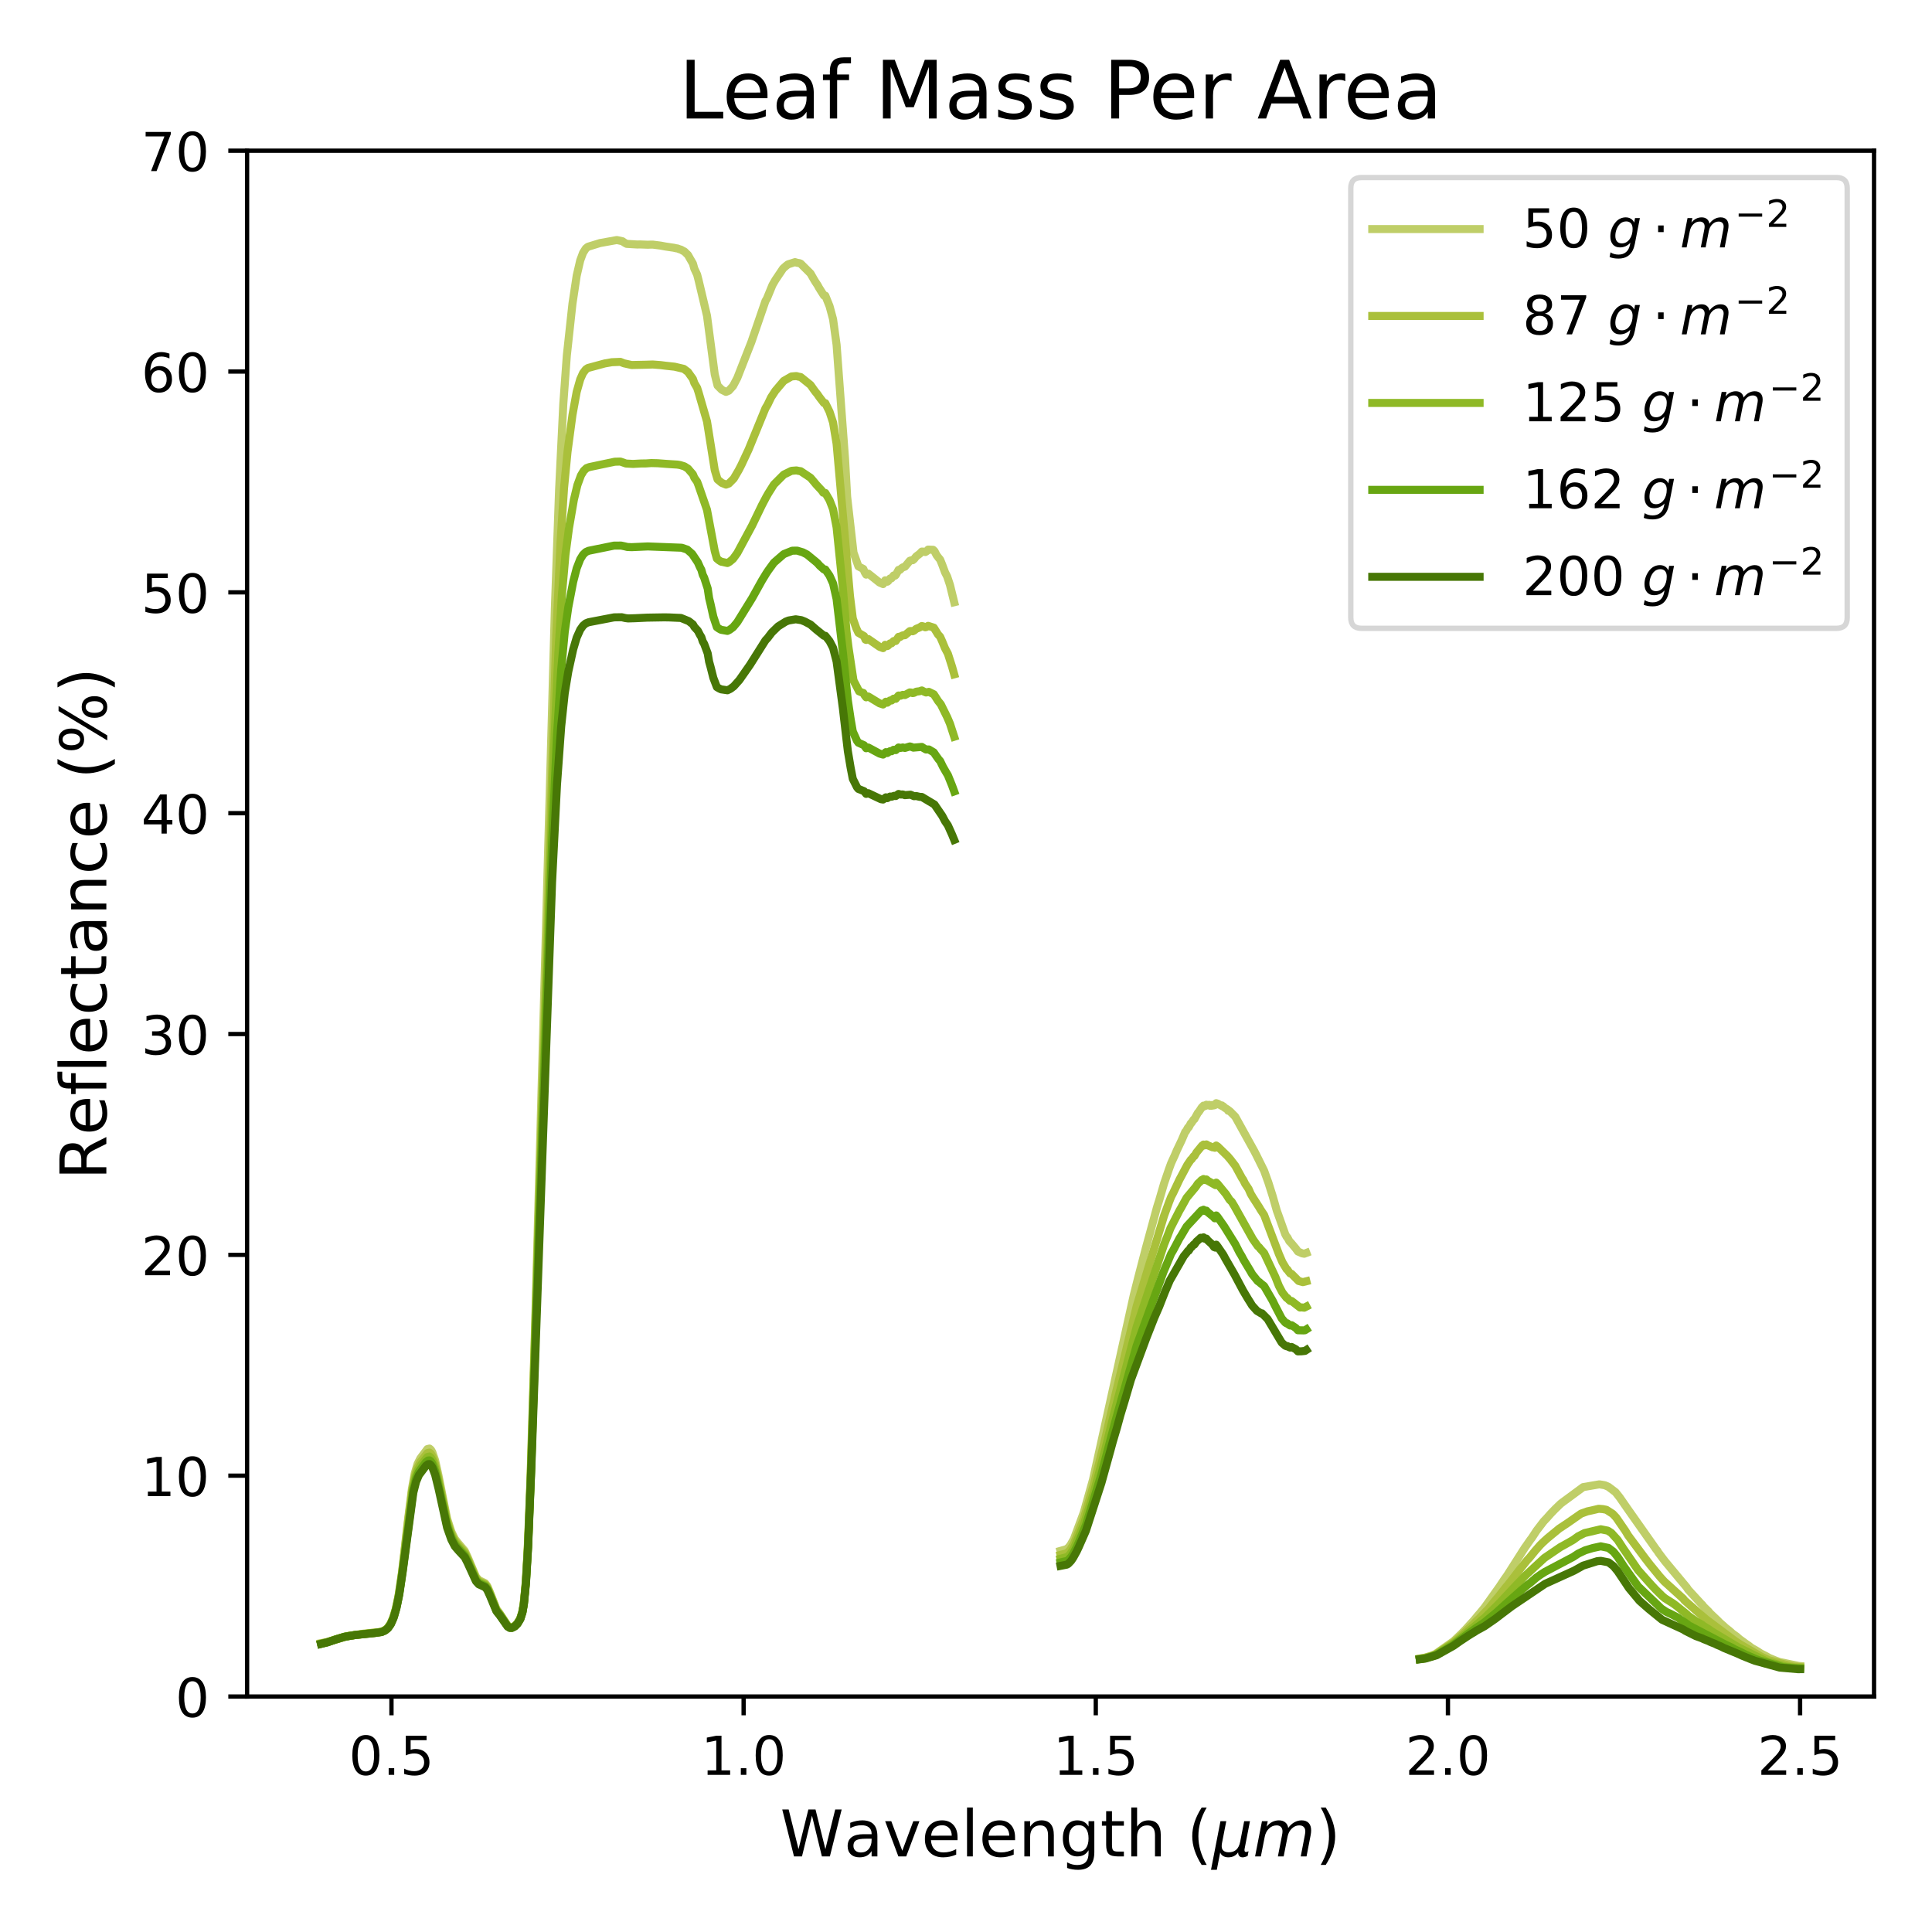 <?xml version="1.0" encoding="utf-8" standalone="no"?>
<!DOCTYPE svg PUBLIC "-//W3C//DTD SVG 1.1//EN"
  "http://www.w3.org/Graphics/SVG/1.1/DTD/svg11.dtd">
<!-- Created with matplotlib (https://matplotlib.org/) -->
<svg height="360pt" version="1.1" viewBox="0 0 360 360" width="360pt" xmlns="http://www.w3.org/2000/svg" xmlns:xlink="http://www.w3.org/1999/xlink">
 <defs>
  <style type="text/css">*{stroke-linecap:butt;stroke-linejoin:round;}</style>
 </defs>
 <g id="figure_1">
  <g id="patch_1">
   <path d="M 0 360 
L 360 360 
L 360 0 
L 0 0 
z
" style="fill:#ffffff;"/>
  </g>
  <g id="axes_1">
   <g id="patch_2">
    <path d="M 46.04 316.12 
L 349.2 316.12 
L 349.2 28.08 
L 46.04 28.08 
z
" style="fill:#ffffff;"/>
   </g>
   <g id="matplotlib.axis_1">
    <g id="xtick_1">
     <g id="line2d_1">
      <defs>
       <path d="M 0 0 
L 0 3.5 
" id="m1657a18641" style="stroke:#000000;stroke-width:0.8;"/>
      </defs>
      <g>
       <use style="stroke:#000000;stroke-width:0.8;" x="72.944" xlink:href="#m1657a18641" y="316.12"/>
      </g>
     </g>
     <g id="text_1">
      <!-- 0.5 -->
      <g transform="translate(64.992 330.718)scale(0.1 -0.1)">
       <defs>
        <path d="M 31.781 66.406 
Q 24.172 66.406 20.328 58.906 
Q 16.5 51.422 16.5 36.375 
Q 16.5 21.391 20.328 13.891 
Q 24.172 6.391 31.781 6.391 
Q 39.453 6.391 43.281 13.891 
Q 47.125 21.391 47.125 36.375 
Q 47.125 51.422 43.281 58.906 
Q 39.453 66.406 31.781 66.406 
z
M 31.781 74.219 
Q 44.047 74.219 50.516 64.516 
Q 56.984 54.828 56.984 36.375 
Q 56.984 17.969 50.516 8.266 
Q 44.047 -1.422 31.781 -1.422 
Q 19.531 -1.422 13.062 8.266 
Q 6.594 17.969 6.594 36.375 
Q 6.594 54.828 13.062 64.516 
Q 19.531 74.219 31.781 74.219 
z
" id="DejaVuSans-48"/>
        <path d="M 10.688 12.406 
L 21 12.406 
L 21 0 
L 10.688 0 
z
" id="DejaVuSans-46"/>
        <path d="M 10.797 72.906 
L 49.516 72.906 
L 49.516 64.594 
L 19.828 64.594 
L 19.828 46.734 
Q 21.969 47.469 24.109 47.828 
Q 26.266 48.188 28.422 48.188 
Q 40.625 48.188 47.75 41.5 
Q 54.891 34.812 54.891 23.391 
Q 54.891 11.625 47.562 5.094 
Q 40.234 -1.422 26.906 -1.422 
Q 22.312 -1.422 17.547 -0.641 
Q 12.797 0.141 7.719 1.703 
L 7.719 11.625 
Q 12.109 9.234 16.797 8.062 
Q 21.484 6.891 26.703 6.891 
Q 35.156 6.891 40.078 11.328 
Q 45.016 15.766 45.016 23.391 
Q 45.016 31 40.078 35.438 
Q 35.156 39.891 26.703 39.891 
Q 22.75 39.891 18.812 39.016 
Q 14.891 38.141 10.797 36.281 
z
" id="DejaVuSans-53"/>
       </defs>
       <use xlink:href="#DejaVuSans-48"/>
       <use x="63.623" xlink:href="#DejaVuSans-46"/>
       <use x="95.41" xlink:href="#DejaVuSans-53"/>
      </g>
     </g>
    </g>
    <g id="xtick_2">
     <g id="line2d_2">
      <g>
       <use style="stroke:#000000;stroke-width:0.8;" x="138.563" xlink:href="#m1657a18641" y="316.12"/>
      </g>
     </g>
     <g id="text_2">
      <!-- 1.0 -->
      <g transform="translate(130.611 330.718)scale(0.1 -0.1)">
       <defs>
        <path d="M 12.406 8.297 
L 28.516 8.297 
L 28.516 63.922 
L 10.984 60.406 
L 10.984 69.391 
L 28.422 72.906 
L 38.281 72.906 
L 38.281 8.297 
L 54.391 8.297 
L 54.391 0 
L 12.406 0 
z
" id="DejaVuSans-49"/>
       </defs>
       <use xlink:href="#DejaVuSans-49"/>
       <use x="63.623" xlink:href="#DejaVuSans-46"/>
       <use x="95.41" xlink:href="#DejaVuSans-48"/>
      </g>
     </g>
    </g>
    <g id="xtick_3">
     <g id="line2d_3">
      <g>
       <use style="stroke:#000000;stroke-width:0.8;" x="204.182" xlink:href="#m1657a18641" y="316.12"/>
      </g>
     </g>
     <g id="text_3">
      <!-- 1.5 -->
      <g transform="translate(196.23 330.718)scale(0.1 -0.1)">
       <use xlink:href="#DejaVuSans-49"/>
       <use x="63.623" xlink:href="#DejaVuSans-46"/>
       <use x="95.41" xlink:href="#DejaVuSans-53"/>
      </g>
     </g>
    </g>
    <g id="xtick_4">
     <g id="line2d_4">
      <g>
       <use style="stroke:#000000;stroke-width:0.8;" x="269.801" xlink:href="#m1657a18641" y="316.12"/>
      </g>
     </g>
     <g id="text_4">
      <!-- 2.0 -->
      <g transform="translate(261.849 330.718)scale(0.1 -0.1)">
       <defs>
        <path d="M 19.188 8.297 
L 53.609 8.297 
L 53.609 0 
L 7.328 0 
L 7.328 8.297 
Q 12.938 14.109 22.625 23.891 
Q 32.328 33.688 34.812 36.531 
Q 39.547 41.844 41.422 45.531 
Q 43.312 49.219 43.312 52.781 
Q 43.312 58.594 39.234 62.25 
Q 35.156 65.922 28.609 65.922 
Q 23.969 65.922 18.812 64.312 
Q 13.672 62.703 7.812 59.422 
L 7.812 69.391 
Q 13.766 71.781 18.938 73 
Q 24.125 74.219 28.422 74.219 
Q 39.75 74.219 46.484 68.547 
Q 53.219 62.891 53.219 53.422 
Q 53.219 48.922 51.531 44.891 
Q 49.859 40.875 45.406 35.406 
Q 44.188 33.984 37.641 27.219 
Q 31.109 20.453 19.188 8.297 
z
" id="DejaVuSans-50"/>
       </defs>
       <use xlink:href="#DejaVuSans-50"/>
       <use x="63.623" xlink:href="#DejaVuSans-46"/>
       <use x="95.41" xlink:href="#DejaVuSans-48"/>
      </g>
     </g>
    </g>
    <g id="xtick_5">
     <g id="line2d_5">
      <g>
       <use style="stroke:#000000;stroke-width:0.8;" x="335.42" xlink:href="#m1657a18641" y="316.12"/>
      </g>
     </g>
     <g id="text_5">
      <!-- 2.5 -->
      <g transform="translate(327.468 330.718)scale(0.1 -0.1)">
       <use xlink:href="#DejaVuSans-50"/>
       <use x="63.623" xlink:href="#DejaVuSans-46"/>
       <use x="95.41" xlink:href="#DejaVuSans-53"/>
      </g>
     </g>
    </g>
    <g id="text_6">
     <!-- Wavelength ($\mu m$) -->
     <g transform="translate(145.36 345.918)scale(0.12 -0.12)">
      <defs>
       <path d="M 3.328 72.906 
L 13.281 72.906 
L 28.609 11.281 
L 43.891 72.906 
L 54.984 72.906 
L 70.312 11.281 
L 85.594 72.906 
L 95.609 72.906 
L 77.297 0 
L 64.891 0 
L 49.516 63.281 
L 33.984 0 
L 21.578 0 
z
" id="DejaVuSans-87"/>
       <path d="M 34.281 27.484 
Q 23.391 27.484 19.188 25 
Q 14.984 22.516 14.984 16.5 
Q 14.984 11.719 18.141 8.906 
Q 21.297 6.109 26.703 6.109 
Q 34.188 6.109 38.703 11.406 
Q 43.219 16.703 43.219 25.484 
L 43.219 27.484 
z
M 52.203 31.203 
L 52.203 0 
L 43.219 0 
L 43.219 8.297 
Q 40.141 3.328 35.547 0.953 
Q 30.953 -1.422 24.312 -1.422 
Q 15.922 -1.422 10.953 3.297 
Q 6 8.016 6 15.922 
Q 6 25.141 12.172 29.828 
Q 18.359 34.516 30.609 34.516 
L 43.219 34.516 
L 43.219 35.406 
Q 43.219 41.609 39.141 45 
Q 35.062 48.391 27.688 48.391 
Q 23 48.391 18.547 47.266 
Q 14.109 46.141 10.016 43.891 
L 10.016 52.203 
Q 14.938 54.109 19.578 55.047 
Q 24.219 56 28.609 56 
Q 40.484 56 46.344 49.844 
Q 52.203 43.703 52.203 31.203 
z
" id="DejaVuSans-97"/>
       <path d="M 2.984 54.688 
L 12.5 54.688 
L 29.594 8.797 
L 46.688 54.688 
L 56.203 54.688 
L 35.688 0 
L 23.484 0 
z
" id="DejaVuSans-118"/>
       <path d="M 56.203 29.594 
L 56.203 25.203 
L 14.891 25.203 
Q 15.484 15.922 20.484 11.062 
Q 25.484 6.203 34.422 6.203 
Q 39.594 6.203 44.453 7.469 
Q 49.312 8.734 54.109 11.281 
L 54.109 2.781 
Q 49.266 0.734 44.188 -0.344 
Q 39.109 -1.422 33.891 -1.422 
Q 20.797 -1.422 13.156 6.188 
Q 5.516 13.812 5.516 26.812 
Q 5.516 40.234 12.766 48.109 
Q 20.016 56 32.328 56 
Q 43.359 56 49.781 48.891 
Q 56.203 41.797 56.203 29.594 
z
M 47.219 32.234 
Q 47.125 39.594 43.094 43.984 
Q 39.062 48.391 32.422 48.391 
Q 24.906 48.391 20.391 44.141 
Q 15.875 39.891 15.188 32.172 
z
" id="DejaVuSans-101"/>
       <path d="M 9.422 75.984 
L 18.406 75.984 
L 18.406 0 
L 9.422 0 
z
" id="DejaVuSans-108"/>
       <path d="M 54.891 33.016 
L 54.891 0 
L 45.906 0 
L 45.906 32.719 
Q 45.906 40.484 42.875 44.328 
Q 39.844 48.188 33.797 48.188 
Q 26.516 48.188 22.312 43.547 
Q 18.109 38.922 18.109 30.906 
L 18.109 0 
L 9.078 0 
L 9.078 54.688 
L 18.109 54.688 
L 18.109 46.188 
Q 21.344 51.125 25.703 53.562 
Q 30.078 56 35.797 56 
Q 45.219 56 50.047 50.172 
Q 54.891 44.344 54.891 33.016 
z
" id="DejaVuSans-110"/>
       <path d="M 45.406 27.984 
Q 45.406 37.75 41.375 43.109 
Q 37.359 48.484 30.078 48.484 
Q 22.859 48.484 18.828 43.109 
Q 14.797 37.75 14.797 27.984 
Q 14.797 18.266 18.828 12.891 
Q 22.859 7.516 30.078 7.516 
Q 37.359 7.516 41.375 12.891 
Q 45.406 18.266 45.406 27.984 
z
M 54.391 6.781 
Q 54.391 -7.172 48.188 -13.984 
Q 42 -20.797 29.203 -20.797 
Q 24.469 -20.797 20.266 -20.094 
Q 16.062 -19.391 12.109 -17.922 
L 12.109 -9.188 
Q 16.062 -11.328 19.922 -12.344 
Q 23.781 -13.375 27.781 -13.375 
Q 36.625 -13.375 41.016 -8.766 
Q 45.406 -4.156 45.406 5.172 
L 45.406 9.625 
Q 42.625 4.781 38.281 2.391 
Q 33.938 0 27.875 0 
Q 17.828 0 11.672 7.656 
Q 5.516 15.328 5.516 27.984 
Q 5.516 40.672 11.672 48.328 
Q 17.828 56 27.875 56 
Q 33.938 56 38.281 53.609 
Q 42.625 51.219 45.406 46.391 
L 45.406 54.688 
L 54.391 54.688 
z
" id="DejaVuSans-103"/>
       <path d="M 18.312 70.219 
L 18.312 54.688 
L 36.812 54.688 
L 36.812 47.703 
L 18.312 47.703 
L 18.312 18.016 
Q 18.312 11.328 20.141 9.422 
Q 21.969 7.516 27.594 7.516 
L 36.812 7.516 
L 36.812 0 
L 27.594 0 
Q 17.188 0 13.234 3.875 
Q 9.281 7.766 9.281 18.016 
L 9.281 47.703 
L 2.688 47.703 
L 2.688 54.688 
L 9.281 54.688 
L 9.281 70.219 
z
" id="DejaVuSans-116"/>
       <path d="M 54.891 33.016 
L 54.891 0 
L 45.906 0 
L 45.906 32.719 
Q 45.906 40.484 42.875 44.328 
Q 39.844 48.188 33.797 48.188 
Q 26.516 48.188 22.312 43.547 
Q 18.109 38.922 18.109 30.906 
L 18.109 0 
L 9.078 0 
L 9.078 75.984 
L 18.109 75.984 
L 18.109 46.188 
Q 21.344 51.125 25.703 53.562 
Q 30.078 56 35.797 56 
Q 45.219 56 50.047 50.172 
Q 54.891 44.344 54.891 33.016 
z
" id="DejaVuSans-104"/>
       <path id="DejaVuSans-32"/>
       <path d="M 31 75.875 
Q 24.469 64.656 21.281 53.656 
Q 18.109 42.672 18.109 31.391 
Q 18.109 20.125 21.312 9.062 
Q 24.516 -2 31 -13.188 
L 23.188 -13.188 
Q 15.875 -1.703 12.234 9.375 
Q 8.594 20.453 8.594 31.391 
Q 8.594 42.281 12.203 53.312 
Q 15.828 64.359 23.188 75.875 
z
" id="DejaVuSans-40"/>
       <path d="M -1.312 -20.797 
L 13.375 54.688 
L 22.406 54.688 
L 15.766 20.656 
Q 15.578 19.625 15.422 18.359 
Q 15.281 17.094 15.281 15.828 
Q 15.281 11.281 18.141 8.828 
Q 21 6.391 26.312 6.391 
Q 33.547 6.391 37.984 10.484 
Q 42.438 14.594 44 22.797 
L 50.203 54.688 
L 59.188 54.688 
L 51.031 12.641 
Q 50.828 11.719 50.75 11.031 
Q 50.688 10.359 50.688 9.812 
Q 50.688 8.297 51.297 7.594 
Q 51.906 6.891 53.219 6.891 
Q 53.719 6.891 54.562 7.125 
Q 55.422 7.375 56.984 8.016 
L 55.609 0.781 
Q 53.469 -0.297 51.516 -0.859 
Q 49.562 -1.422 47.703 -1.422 
Q 44.484 -1.422 42.656 0.625 
Q 40.828 2.688 40.828 6.297 
Q 38.094 2.391 34.297 0.484 
Q 30.516 -1.422 25.391 -1.422 
Q 20.844 -1.422 17.453 0.672 
Q 14.062 2.781 12.984 6.203 
L 7.719 -20.797 
z
" id="DejaVuSans-Oblique-956"/>
       <path d="M 89.797 33.016 
L 83.406 0 
L 74.422 0 
L 80.719 32.719 
Q 81.109 34.812 81.297 36.328 
Q 81.5 37.844 81.5 38.922 
Q 81.5 43.312 79.047 45.75 
Q 76.609 48.188 72.219 48.188 
Q 65.672 48.188 60.547 43.281 
Q 55.422 38.375 53.906 30.516 
L 47.906 0 
L 38.922 0 
L 45.312 32.719 
Q 45.703 34.516 45.891 36.047 
Q 46.094 37.594 46.094 38.812 
Q 46.094 43.266 43.656 45.719 
Q 41.219 48.188 36.922 48.188 
Q 30.281 48.188 25.141 43.281 
Q 20.016 38.375 18.5 30.516 
L 12.5 0 
L 3.516 0 
L 14.203 54.688 
L 23.188 54.688 
L 21.484 46.188 
Q 25.141 50.984 30.047 53.484 
Q 34.969 56 40.578 56 
Q 46.531 56 50.359 52.875 
Q 54.203 49.75 54.984 44.188 
Q 59.078 49.953 64.469 52.969 
Q 69.875 56 75.875 56 
Q 82.906 56 86.734 51.953 
Q 90.578 47.906 90.578 40.484 
Q 90.578 38.875 90.375 36.938 
Q 90.188 35.016 89.797 33.016 
z
" id="DejaVuSans-Oblique-109"/>
       <path d="M 8.016 75.875 
L 15.828 75.875 
Q 23.141 64.359 26.781 53.312 
Q 30.422 42.281 30.422 31.391 
Q 30.422 20.453 26.781 9.375 
Q 23.141 -1.703 15.828 -13.188 
L 8.016 -13.188 
Q 14.5 -2 17.703 9.062 
Q 20.906 20.125 20.906 31.391 
Q 20.906 42.672 17.703 53.656 
Q 14.5 64.656 8.016 75.875 
z
" id="DejaVuSans-41"/>
      </defs>
      <use transform="translate(0 0.016)" xlink:href="#DejaVuSans-87"/>
      <use transform="translate(98.877 0.016)" xlink:href="#DejaVuSans-97"/>
      <use transform="translate(160.156 0.016)" xlink:href="#DejaVuSans-118"/>
      <use transform="translate(219.336 0.016)" xlink:href="#DejaVuSans-101"/>
      <use transform="translate(280.859 0.016)" xlink:href="#DejaVuSans-108"/>
      <use transform="translate(308.643 0.016)" xlink:href="#DejaVuSans-101"/>
      <use transform="translate(370.166 0.016)" xlink:href="#DejaVuSans-110"/>
      <use transform="translate(433.545 0.016)" xlink:href="#DejaVuSans-103"/>
      <use transform="translate(497.021 0.016)" xlink:href="#DejaVuSans-116"/>
      <use transform="translate(536.23 0.016)" xlink:href="#DejaVuSans-104"/>
      <use transform="translate(599.609 0.016)" xlink:href="#DejaVuSans-32"/>
      <use transform="translate(631.396 0.016)" xlink:href="#DejaVuSans-40"/>
      <use transform="translate(670.41 0.016)" xlink:href="#DejaVuSans-Oblique-956"/>
      <use transform="translate(734.033 0.016)" xlink:href="#DejaVuSans-Oblique-109"/>
      <use transform="translate(831.445 0.016)" xlink:href="#DejaVuSans-41"/>
     </g>
    </g>
   </g>
   <g id="matplotlib.axis_2">
    <g id="ytick_1">
     <g id="line2d_6">
      <defs>
       <path d="M 0 0 
L -3.5 0 
" id="m6d7c902971" style="stroke:#000000;stroke-width:0.8;"/>
      </defs>
      <g>
       <use style="stroke:#000000;stroke-width:0.8;" x="46.04" xlink:href="#m6d7c902971" y="316.12"/>
      </g>
     </g>
     <g id="text_7">
      <!-- 0 -->
      <g transform="translate(32.678 319.919)scale(0.1 -0.1)">
       <use xlink:href="#DejaVuSans-48"/>
      </g>
     </g>
    </g>
    <g id="ytick_2">
     <g id="line2d_7">
      <g>
       <use style="stroke:#000000;stroke-width:0.8;" x="46.04" xlink:href="#m6d7c902971" y="274.971"/>
      </g>
     </g>
     <g id="text_8">
      <!-- 10 -->
      <g transform="translate(26.315 278.771)scale(0.1 -0.1)">
       <use xlink:href="#DejaVuSans-49"/>
       <use x="63.623" xlink:href="#DejaVuSans-48"/>
      </g>
     </g>
    </g>
    <g id="ytick_3">
     <g id="line2d_8">
      <g>
       <use style="stroke:#000000;stroke-width:0.8;" x="46.04" xlink:href="#m6d7c902971" y="233.823"/>
      </g>
     </g>
     <g id="text_9">
      <!-- 20 -->
      <g transform="translate(26.315 237.622)scale(0.1 -0.1)">
       <use xlink:href="#DejaVuSans-50"/>
       <use x="63.623" xlink:href="#DejaVuSans-48"/>
      </g>
     </g>
    </g>
    <g id="ytick_4">
     <g id="line2d_9">
      <g>
       <use style="stroke:#000000;stroke-width:0.8;" x="46.04" xlink:href="#m6d7c902971" y="192.674"/>
      </g>
     </g>
     <g id="text_10">
      <!-- 30 -->
      <g transform="translate(26.315 196.474)scale(0.1 -0.1)">
       <defs>
        <path d="M 40.578 39.312 
Q 47.656 37.797 51.625 33 
Q 55.609 28.219 55.609 21.188 
Q 55.609 10.406 48.188 4.484 
Q 40.766 -1.422 27.094 -1.422 
Q 22.516 -1.422 17.656 -0.516 
Q 12.797 0.391 7.625 2.203 
L 7.625 11.719 
Q 11.719 9.328 16.594 8.109 
Q 21.484 6.891 26.812 6.891 
Q 36.078 6.891 40.938 10.547 
Q 45.797 14.203 45.797 21.188 
Q 45.797 27.641 41.281 31.266 
Q 36.766 34.906 28.719 34.906 
L 20.219 34.906 
L 20.219 43.016 
L 29.109 43.016 
Q 36.375 43.016 40.234 45.922 
Q 44.094 48.828 44.094 54.297 
Q 44.094 59.906 40.109 62.906 
Q 36.141 65.922 28.719 65.922 
Q 24.656 65.922 20.016 65.031 
Q 15.375 64.156 9.812 62.312 
L 9.812 71.094 
Q 15.438 72.656 20.344 73.438 
Q 25.25 74.219 29.594 74.219 
Q 40.828 74.219 47.359 69.109 
Q 53.906 64.016 53.906 55.328 
Q 53.906 49.266 50.438 45.094 
Q 46.969 40.922 40.578 39.312 
z
" id="DejaVuSans-51"/>
       </defs>
       <use xlink:href="#DejaVuSans-51"/>
       <use x="63.623" xlink:href="#DejaVuSans-48"/>
      </g>
     </g>
    </g>
    <g id="ytick_5">
     <g id="line2d_10">
      <g>
       <use style="stroke:#000000;stroke-width:0.8;" x="46.04" xlink:href="#m6d7c902971" y="151.526"/>
      </g>
     </g>
     <g id="text_11">
      <!-- 40 -->
      <g transform="translate(26.315 155.325)scale(0.1 -0.1)">
       <defs>
        <path d="M 37.797 64.312 
L 12.891 25.391 
L 37.797 25.391 
z
M 35.203 72.906 
L 47.609 72.906 
L 47.609 25.391 
L 58.016 25.391 
L 58.016 17.188 
L 47.609 17.188 
L 47.609 0 
L 37.797 0 
L 37.797 17.188 
L 4.891 17.188 
L 4.891 26.703 
z
" id="DejaVuSans-52"/>
       </defs>
       <use xlink:href="#DejaVuSans-52"/>
       <use x="63.623" xlink:href="#DejaVuSans-48"/>
      </g>
     </g>
    </g>
    <g id="ytick_6">
     <g id="line2d_11">
      <g>
       <use style="stroke:#000000;stroke-width:0.8;" x="46.04" xlink:href="#m6d7c902971" y="110.377"/>
      </g>
     </g>
     <g id="text_12">
      <!-- 50 -->
      <g transform="translate(26.315 114.176)scale(0.1 -0.1)">
       <use xlink:href="#DejaVuSans-53"/>
       <use x="63.623" xlink:href="#DejaVuSans-48"/>
      </g>
     </g>
    </g>
    <g id="ytick_7">
     <g id="line2d_12">
      <g>
       <use style="stroke:#000000;stroke-width:0.8;" x="46.04" xlink:href="#m6d7c902971" y="69.229"/>
      </g>
     </g>
     <g id="text_13">
      <!-- 60 -->
      <g transform="translate(26.315 73.028)scale(0.1 -0.1)">
       <defs>
        <path d="M 33.016 40.375 
Q 26.375 40.375 22.484 35.828 
Q 18.609 31.297 18.609 23.391 
Q 18.609 15.531 22.484 10.953 
Q 26.375 6.391 33.016 6.391 
Q 39.656 6.391 43.531 10.953 
Q 47.406 15.531 47.406 23.391 
Q 47.406 31.297 43.531 35.828 
Q 39.656 40.375 33.016 40.375 
z
M 52.594 71.297 
L 52.594 62.312 
Q 48.875 64.062 45.094 64.984 
Q 41.312 65.922 37.594 65.922 
Q 27.828 65.922 22.672 59.328 
Q 17.531 52.734 16.797 39.406 
Q 19.672 43.656 24.016 45.922 
Q 28.375 48.188 33.594 48.188 
Q 44.578 48.188 50.953 41.516 
Q 57.328 34.859 57.328 23.391 
Q 57.328 12.156 50.688 5.359 
Q 44.047 -1.422 33.016 -1.422 
Q 20.359 -1.422 13.672 8.266 
Q 6.984 17.969 6.984 36.375 
Q 6.984 53.656 15.188 63.938 
Q 23.391 74.219 37.203 74.219 
Q 40.922 74.219 44.703 73.484 
Q 48.484 72.75 52.594 71.297 
z
" id="DejaVuSans-54"/>
       </defs>
       <use xlink:href="#DejaVuSans-54"/>
       <use x="63.623" xlink:href="#DejaVuSans-48"/>
      </g>
     </g>
    </g>
    <g id="ytick_8">
     <g id="line2d_13">
      <g>
       <use style="stroke:#000000;stroke-width:0.8;" x="46.04" xlink:href="#m6d7c902971" y="28.08"/>
      </g>
     </g>
     <g id="text_14">
      <!-- 70 -->
      <g transform="translate(26.315 31.879)scale(0.1 -0.1)">
       <defs>
        <path d="M 8.203 72.906 
L 55.078 72.906 
L 55.078 68.703 
L 28.609 0 
L 18.312 0 
L 43.219 64.594 
L 8.203 64.594 
z
" id="DejaVuSans-55"/>
       </defs>
       <use xlink:href="#DejaVuSans-55"/>
       <use x="63.623" xlink:href="#DejaVuSans-48"/>
      </g>
     </g>
    </g>
    <g id="text_15">
     <!-- Reflectance ($\%$) -->
     <g transform="translate(19.819 219.86)rotate(-90)scale(0.12 -0.12)">
      <defs>
       <path d="M 44.391 34.188 
Q 47.562 33.109 50.562 29.594 
Q 53.562 26.078 56.594 19.922 
L 66.609 0 
L 56 0 
L 46.688 18.703 
Q 43.062 26.031 39.672 28.422 
Q 36.281 30.812 30.422 30.812 
L 19.672 30.812 
L 19.672 0 
L 9.812 0 
L 9.812 72.906 
L 32.078 72.906 
Q 44.578 72.906 50.734 67.672 
Q 56.891 62.453 56.891 51.906 
Q 56.891 45.016 53.688 40.469 
Q 50.484 35.938 44.391 34.188 
z
M 19.672 64.797 
L 19.672 38.922 
L 32.078 38.922 
Q 39.203 38.922 42.844 42.219 
Q 46.484 45.516 46.484 51.906 
Q 46.484 58.297 42.844 61.547 
Q 39.203 64.797 32.078 64.797 
z
" id="DejaVuSans-82"/>
       <path d="M 37.109 75.984 
L 37.109 68.5 
L 28.516 68.5 
Q 23.688 68.5 21.797 66.547 
Q 19.922 64.594 19.922 59.516 
L 19.922 54.688 
L 34.719 54.688 
L 34.719 47.703 
L 19.922 47.703 
L 19.922 0 
L 10.891 0 
L 10.891 47.703 
L 2.297 47.703 
L 2.297 54.688 
L 10.891 54.688 
L 10.891 58.5 
Q 10.891 67.625 15.141 71.797 
Q 19.391 75.984 28.609 75.984 
z
" id="DejaVuSans-102"/>
       <path d="M 48.781 52.594 
L 48.781 44.188 
Q 44.969 46.297 41.141 47.344 
Q 37.312 48.391 33.406 48.391 
Q 24.656 48.391 19.812 42.844 
Q 14.984 37.312 14.984 27.297 
Q 14.984 17.281 19.812 11.734 
Q 24.656 6.203 33.406 6.203 
Q 37.312 6.203 41.141 7.25 
Q 44.969 8.297 48.781 10.406 
L 48.781 2.094 
Q 45.016 0.344 40.984 -0.531 
Q 36.969 -1.422 32.422 -1.422 
Q 20.062 -1.422 12.781 6.344 
Q 5.516 14.109 5.516 27.297 
Q 5.516 40.672 12.859 48.328 
Q 20.219 56 33.016 56 
Q 37.156 56 41.109 55.141 
Q 45.062 54.297 48.781 52.594 
z
" id="DejaVuSans-99"/>
       <path d="M 72.703 32.078 
Q 68.453 32.078 66.031 28.469 
Q 63.625 24.859 63.625 18.406 
Q 63.625 12.062 66.031 8.422 
Q 68.453 4.781 72.703 4.781 
Q 76.859 4.781 79.266 8.422 
Q 81.688 12.062 81.688 18.406 
Q 81.688 24.812 79.266 28.438 
Q 76.859 32.078 72.703 32.078 
z
M 72.703 38.281 
Q 80.422 38.281 84.953 32.906 
Q 89.5 27.547 89.5 18.406 
Q 89.5 9.281 84.938 3.922 
Q 80.375 -1.422 72.703 -1.422 
Q 64.891 -1.422 60.344 3.922 
Q 55.812 9.281 55.812 18.406 
Q 55.812 27.594 60.375 32.938 
Q 64.938 38.281 72.703 38.281 
z
M 22.312 68.016 
Q 18.109 68.016 15.688 64.375 
Q 13.281 60.75 13.281 54.391 
Q 13.281 47.953 15.672 44.328 
Q 18.062 40.719 22.312 40.719 
Q 26.562 40.719 28.969 44.328 
Q 31.391 47.953 31.391 54.391 
Q 31.391 60.688 28.953 64.344 
Q 26.516 68.016 22.312 68.016 
z
M 66.406 74.219 
L 74.219 74.219 
L 28.609 -1.422 
L 20.797 -1.422 
z
M 22.312 74.219 
Q 30.031 74.219 34.609 68.875 
Q 39.203 63.531 39.203 54.391 
Q 39.203 45.172 34.641 39.844 
Q 30.078 34.516 22.312 34.516 
Q 14.547 34.516 10.031 39.859 
Q 5.516 45.219 5.516 54.391 
Q 5.516 63.484 10.047 68.844 
Q 14.594 74.219 22.312 74.219 
z
" id="DejaVuSans-37"/>
      </defs>
      <use transform="translate(0 0.016)" xlink:href="#DejaVuSans-82"/>
      <use transform="translate(69.482 0.016)" xlink:href="#DejaVuSans-101"/>
      <use transform="translate(131.006 0.016)" xlink:href="#DejaVuSans-102"/>
      <use transform="translate(166.211 0.016)" xlink:href="#DejaVuSans-108"/>
      <use transform="translate(193.994 0.016)" xlink:href="#DejaVuSans-101"/>
      <use transform="translate(255.518 0.016)" xlink:href="#DejaVuSans-99"/>
      <use transform="translate(310.498 0.016)" xlink:href="#DejaVuSans-116"/>
      <use transform="translate(349.707 0.016)" xlink:href="#DejaVuSans-97"/>
      <use transform="translate(410.986 0.016)" xlink:href="#DejaVuSans-110"/>
      <use transform="translate(474.365 0.016)" xlink:href="#DejaVuSans-99"/>
      <use transform="translate(529.346 0.016)" xlink:href="#DejaVuSans-101"/>
      <use transform="translate(590.869 0.016)" xlink:href="#DejaVuSans-32"/>
      <use transform="translate(622.656 0.016)" xlink:href="#DejaVuSans-40"/>
      <use transform="translate(661.67 0.016)" xlink:href="#DejaVuSans-37"/>
      <use transform="translate(756.689 0.016)" xlink:href="#DejaVuSans-41"/>
     </g>
    </g>
   </g>
   <g id="line2d_14">
    <path clip-path="url(#p88fc984bb1)" d="M 59.82 306.174 
L 60.87 305.975 
L 64.938 304.825 
L 67.826 304.392 
L 70.975 304.075 
L 71.631 303.808 
L 72.156 303.405 
L 72.681 302.703 
L 73.206 301.566 
L 73.731 299.842 
L 74.256 297.348 
L 74.912 292.918 
L 75.962 283.683 
L 76.75 277.43 
L 77.275 274.573 
L 77.8 272.794 
L 78.325 271.756 
L 79.637 270.015 
L 80.031 269.92 
L 80.293 270.143 
L 80.556 270.596 
L 81.081 272.132 
L 81.737 275.08 
L 83.312 282.973 
L 84.099 285.393 
L 84.755 286.763 
L 85.411 287.594 
L 86.593 288.968 
L 87.118 290.086 
L 88.692 293.806 
L 89.217 294.421 
L 89.742 294.687 
L 90.398 295.004 
L 90.792 295.524 
L 91.317 296.758 
L 92.498 299.797 
L 93.154 300.693 
L 93.811 301.696 
L 94.598 302.917 
L 94.992 303.189 
L 95.386 303.214 
L 95.779 303.048 
L 96.304 302.585 
L 96.829 301.795 
L 97.223 300.725 
L 97.485 299.462 
L 97.879 295.975 
L 98.273 289.796 
L 98.798 277.063 
L 99.716 246.835 
L 101.947 165.249 
L 103.391 113.398 
L 104.178 91.295 
L 104.966 75.219 
L 105.622 66.235 
L 106.672 56.57 
L 107.459 51.364 
L 108.116 48.531 
L 108.641 47.111 
L 109.166 46.292 
L 109.559 45.981 
L 111.79 45.293 
L 114.94 44.726 
L 115.99 44.954 
L 116.252 45.145 
L 116.515 45.309 
L 116.777 45.441 
L 118.746 45.56 
L 119.271 45.546 
L 120.714 45.602 
L 121.239 45.58 
L 121.633 45.577 
L 123.077 45.763 
L 123.995 45.934 
L 125.57 46.166 
L 125.964 46.26 
L 126.226 46.293 
L 126.62 46.442 
L 126.883 46.517 
L 127.276 46.74 
L 127.539 46.868 
L 127.933 47.261 
L 128.195 47.51 
L 128.589 48.212 
L 129.114 49.113 
L 129.376 50.057 
L 129.901 51.175 
L 130.164 52.195 
L 131.738 58.828 
L 133.182 69.755 
L 133.707 71.843 
L 134.494 72.631 
L 135.282 73.022 
L 135.807 72.798 
L 136.594 71.931 
L 137.382 70.431 
L 140.006 63.738 
L 142.631 56.092 
L 142.894 55.648 
L 143.944 53.094 
L 144.469 52.186 
L 145.912 50.038 
L 146.437 49.573 
L 146.831 49.264 
L 148.143 48.846 
L 148.537 48.967 
L 148.931 49.027 
L 149.193 49.128 
L 151.03 50.957 
L 151.687 52.107 
L 151.949 52.537 
L 152.343 53.122 
L 152.605 53.608 
L 152.999 54.236 
L 153.524 55.065 
L 153.786 55.092 
L 154.574 57.048 
L 155.23 59.482 
L 155.886 64.245 
L 157.461 85.472 
L 157.855 92.566 
L 159.036 102.957 
L 159.955 105.538 
L 160.873 106.013 
L 161.136 106.646 
L 161.398 107.075 
L 161.792 106.88 
L 163.892 108.549 
L 164.548 108.833 
L 164.81 108.379 
L 164.942 108.129 
L 165.073 108.163 
L 165.335 108.392 
L 165.467 108.312 
L 165.86 107.791 
L 166.123 107.755 
L 166.517 107.23 
L 166.779 107.268 
L 166.91 107.16 
L 167.435 106.187 
L 167.698 106.183 
L 167.96 105.909 
L 168.223 105.717 
L 168.616 105.597 
L 169.535 104.494 
L 169.798 104.398 
L 170.06 104.39 
L 170.322 104.182 
L 170.716 103.683 
L 171.372 103.191 
L 171.766 102.776 
L 172.029 102.784 
L 172.422 102.868 
L 172.685 102.704 
L 172.947 102.408 
L 173.866 102.445 
L 174.128 102.69 
L 174.522 103.453 
L 174.916 103.967 
L 175.178 104.267 
L 175.572 105.239 
L 176.097 106.651 
L 176.491 107.423 
L 177.016 109.009 
L 177.803 112.214 
M 197.62 288.978 
L 198.67 288.68 
L 199.064 288.392 
L 199.457 287.909 
L 200.114 286.753 
L 201.951 281.814 
L 203.657 275.739 
L 209.694 248.402 
L 211.269 241.302 
L 212.056 238.183 
L 213.5 232.615 
L 215.6 224.916 
L 215.993 223.672 
L 216.912 220.511 
L 217.831 217.825 
L 218.224 216.749 
L 218.487 216.168 
L 218.881 215.318 
L 219.274 214.382 
L 220.193 212.451 
L 220.849 210.913 
L 220.98 210.81 
L 221.374 210.097 
L 221.505 210.049 
L 221.899 209.299 
L 222.03 209.213 
L 222.424 208.612 
L 222.555 208.55 
L 223.211 207.354 
L 223.343 207.234 
L 223.605 206.849 
L 223.868 206.439 
L 223.999 206.27 
L 224.13 206.293 
L 224.261 206.015 
L 224.393 206.108 
L 224.524 205.982 
L 224.655 206.054 
L 224.786 205.85 
L 225.049 205.923 
L 225.18 205.957 
L 225.311 205.87 
L 225.442 206.037 
L 225.574 205.926 
L 225.705 206.051 
L 225.836 205.904 
L 225.967 206.009 
L 226.099 205.886 
L 226.23 205.965 
L 226.492 205.859 
L 226.624 205.56 
L 226.755 205.714 
L 226.886 205.637 
L 227.542 206.012 
L 227.674 205.976 
L 227.805 206.159 
L 227.936 206.149 
L 228.198 206.41 
L 228.723 206.722 
L 228.855 206.975 
L 228.986 206.923 
L 229.248 207.143 
L 230.167 208.068 
L 233.71 214.467 
L 234.104 215.229 
L 235.548 218.148 
L 236.335 220.335 
L 237.123 222.812 
L 237.91 225.571 
L 239.485 229.977 
L 239.747 230.458 
L 239.879 230.558 
L 240.272 231.306 
L 240.535 231.553 
L 241.454 232.649 
L 241.847 233.191 
L 242.635 233.542 
L 243.028 233.615 
L 243.422 233.465 
M 264.551 309.04 
L 265.47 308.881 
L 266.651 308.525 
L 267.439 308.211 
L 270.851 305.817 
L 272.294 304.435 
L 273.082 303.633 
L 274.132 302.475 
L 274.657 301.904 
L 275.444 300.947 
L 275.707 300.657 
L 276.625 299.545 
L 279.381 295.683 
L 280.3 294.306 
L 280.825 293.571 
L 284.106 288.425 
L 284.5 287.871 
L 285.156 286.927 
L 285.418 286.591 
L 286.337 285.19 
L 286.731 284.678 
L 287.649 283.477 
L 288.174 282.926 
L 288.962 282.038 
L 289.749 281.22 
L 290.799 280.207 
L 291.193 279.901 
L 292.374 279.035 
L 294.999 277.101 
L 298.017 276.584 
L 298.805 276.711 
L 299.067 276.766 
L 299.723 277.055 
L 301.036 278.05 
L 301.823 279.045 
L 303.267 281.131 
L 306.285 285.411 
L 307.729 287.457 
L 308.647 288.769 
L 308.779 288.899 
L 309.041 289.329 
L 310.222 290.889 
L 314.291 295.779 
L 314.553 296.183 
L 317.047 298.906 
L 317.178 299.007 
L 317.44 299.36 
L 318.359 300.255 
L 318.622 300.578 
L 320.065 301.946 
L 320.459 302.352 
L 321.115 302.921 
L 321.509 303.291 
L 322.165 303.803 
L 322.559 304.147 
L 322.821 304.393 
L 323.609 304.953 
L 324.134 305.423 
L 324.921 305.986 
L 325.315 306.281 
L 325.84 306.634 
L 326.365 307.041 
L 327.546 307.723 
L 328.071 308.076 
L 329.121 308.611 
L 329.646 308.915 
L 330.958 309.457 
L 331.614 309.691 
L 335.158 310.423 
L 335.42 310.443 
L 335.42 310.443 
" style="fill:none;stroke:#bfce68;stroke-linecap:square;stroke-width:1.5;"/>
   </g>
   <g id="line2d_15">
    <path clip-path="url(#p88fc984bb1)" d="M 59.82 306.243 
L 60.87 306.015 
L 64.807 304.855 
L 69.138 304.298 
L 70.975 304.092 
L 71.631 303.831 
L 72.156 303.437 
L 72.681 302.749 
L 73.206 301.633 
L 73.731 299.94 
L 74.256 297.49 
L 74.912 293.142 
L 75.962 284.097 
L 76.75 277.989 
L 77.275 275.203 
L 77.8 273.47 
L 78.325 272.459 
L 79.637 270.764 
L 80.031 270.672 
L 80.293 270.89 
L 80.556 271.33 
L 81.081 272.826 
L 81.737 275.699 
L 83.312 283.406 
L 84.099 285.774 
L 84.755 287.115 
L 85.411 287.929 
L 86.593 289.277 
L 87.118 290.372 
L 88.692 294.021 
L 89.217 294.625 
L 89.742 294.887 
L 90.398 295.198 
L 90.792 295.708 
L 91.317 296.92 
L 92.498 299.905 
L 93.154 300.784 
L 93.811 301.768 
L 94.598 302.963 
L 94.992 303.227 
L 95.386 303.247 
L 95.91 302.991 
L 96.435 302.459 
L 96.96 301.559 
L 97.354 300.247 
L 97.617 298.654 
L 98.01 294.429 
L 98.404 287.412 
L 98.929 273.851 
L 100.11 235.072 
L 103.654 118.345 
L 104.441 101.159 
L 105.097 90.985 
L 105.753 84.161 
L 106.672 77.301 
L 107.459 73.01 
L 108.116 70.681 
L 108.641 69.512 
L 109.166 68.832 
L 109.559 68.569 
L 112.709 67.717 
L 114.021 67.491 
L 115.596 67.43 
L 116.252 67.694 
L 117.696 68.015 
L 120.321 67.961 
L 121.239 67.931 
L 121.633 67.919 
L 123.077 68.029 
L 123.995 68.144 
L 125.702 68.329 
L 127.408 68.729 
L 128.195 69.315 
L 128.589 69.88 
L 129.114 70.606 
L 129.376 71.371 
L 129.901 72.273 
L 130.164 73.103 
L 131.738 78.529 
L 133.182 87.594 
L 133.707 89.332 
L 134.494 89.983 
L 135.282 90.3 
L 135.807 90.103 
L 136.726 89.177 
L 137.644 87.609 
L 138.169 86.59 
L 139.482 83.785 
L 142.631 76.082 
L 143.025 75.419 
L 143.681 74.045 
L 144.469 72.835 
L 146.043 70.976 
L 147.487 70.147 
L 148.406 70.073 
L 148.799 70.184 
L 149.193 70.257 
L 151.03 71.734 
L 151.687 72.667 
L 151.949 73.018 
L 152.343 73.497 
L 152.605 73.893 
L 152.999 74.412 
L 153.524 75.096 
L 153.786 75.117 
L 154.574 76.72 
L 155.23 78.727 
L 155.886 82.686 
L 157.33 98.962 
L 158.38 111.038 
L 158.905 115.23 
L 159.561 117.075 
L 159.955 117.913 
L 161.005 118.526 
L 161.267 119.182 
L 161.398 119.243 
L 161.792 119.072 
L 163.892 120.521 
L 164.548 120.767 
L 164.81 120.368 
L 164.942 120.15 
L 165.204 120.316 
L 165.335 120.386 
L 165.467 120.32 
L 165.86 119.887 
L 166.123 119.874 
L 166.517 119.453 
L 166.91 119.439 
L 167.435 118.666 
L 167.698 118.7 
L 167.96 118.509 
L 168.223 118.39 
L 168.616 118.36 
L 169.535 117.602 
L 169.798 117.575 
L 170.06 117.627 
L 170.322 117.509 
L 170.716 117.173 
L 171.372 116.912 
L 171.766 116.649 
L 172.029 116.72 
L 172.422 116.886 
L 172.685 116.81 
L 172.947 116.616 
L 173.997 116.953 
L 174.391 117.572 
L 174.785 118.222 
L 175.178 118.641 
L 175.572 119.527 
L 176.097 120.798 
L 176.622 121.787 
L 177.409 124.247 
L 177.803 125.651 
M 197.62 289.727 
L 198.67 289.462 
L 199.064 289.194 
L 199.457 288.736 
L 200.114 287.64 
L 201.951 282.99 
L 203.788 276.752 
L 206.019 267.795 
L 206.938 263.758 
L 207.2 262.657 
L 207.857 259.844 
L 211.794 243.421 
L 216.912 226.524 
L 217.831 224.016 
L 218.224 223.014 
L 218.618 222.262 
L 219.799 219.756 
L 220.062 219.276 
L 221.243 217.057 
L 221.899 216.091 
L 222.03 216.02 
L 222.424 215.457 
L 222.555 215.418 
L 222.949 214.745 
L 223.999 213.464 
L 224.13 213.51 
L 224.261 213.272 
L 224.393 213.413 
L 224.524 213.318 
L 224.655 213.403 
L 224.786 213.244 
L 225.049 213.41 
L 225.967 213.797 
L 226.099 213.752 
L 226.361 213.868 
L 226.492 213.846 
L 226.624 213.454 
L 226.755 213.65 
L 226.886 213.626 
L 228.723 215.411 
L 228.986 215.715 
L 229.248 216.02 
L 230.167 217.214 
L 231.479 219.614 
L 231.611 219.756 
L 232.004 220.555 
L 232.661 221.545 
L 233.054 222.446 
L 233.448 223.111 
L 234.629 224.952 
L 234.892 225.403 
L 235.548 226.393 
L 238.304 233.675 
L 238.96 235.195 
L 239.747 236.507 
L 239.879 236.558 
L 240.141 236.96 
L 240.404 237.282 
L 240.666 237.369 
L 241.978 238.69 
L 242.766 238.907 
L 243.422 238.743 
M 264.551 309.079 
L 265.47 308.931 
L 266.651 308.598 
L 267.439 308.301 
L 270.851 306.049 
L 272.032 304.998 
L 272.557 304.529 
L 273.607 303.517 
L 274.394 302.784 
L 275.182 301.977 
L 275.575 301.64 
L 276.888 300.249 
L 277.282 299.876 
L 278.725 298.089 
L 279.25 297.485 
L 280.694 295.64 
L 280.956 295.35 
L 281.744 294.337 
L 283.318 292.285 
L 284.631 290.646 
L 285.025 290.234 
L 286.074 288.945 
L 286.993 287.901 
L 287.518 287.383 
L 288.306 286.665 
L 290.537 284.83 
L 291.98 283.876 
L 293.949 282.505 
L 294.605 282.044 
L 295.786 281.619 
L 296.574 281.451 
L 297.886 281.141 
L 298.673 281.199 
L 299.33 281.329 
L 300.511 282.086 
L 301.167 282.785 
L 302.873 285.267 
L 303.398 286.134 
L 306.548 290.362 
L 307.466 291.553 
L 309.304 293.797 
L 310.091 294.664 
L 313.634 297.878 
L 313.897 298.218 
L 317.572 301.446 
L 317.965 301.78 
L 323.346 305.803 
L 324.265 306.412 
L 328.202 308.702 
L 329.121 309.119 
L 329.646 309.379 
L 334.108 310.54 
L 335.42 310.635 
L 335.42 310.635 
" style="fill:none;stroke:#aac03b;stroke-linecap:square;stroke-width:1.5;"/>
   </g>
   <g id="line2d_16">
    <path clip-path="url(#p88fc984bb1)" d="M 59.82 306.284 
L 61.001 306 
L 62.576 305.458 
L 64.151 304.985 
L 66.251 304.64 
L 70.057 304.247 
L 71.238 304.035 
L 71.894 303.687 
L 72.419 303.179 
L 72.944 302.308 
L 73.469 300.95 
L 73.994 298.935 
L 74.519 296.096 
L 75.175 291.298 
L 76.881 277.749 
L 77.406 275.308 
L 77.931 273.832 
L 78.456 272.96 
L 79.637 271.493 
L 80.031 271.403 
L 80.293 271.615 
L 80.556 272.044 
L 81.081 273.501 
L 81.737 276.301 
L 83.312 283.829 
L 84.099 286.147 
L 84.755 287.46 
L 85.411 288.258 
L 86.593 289.579 
L 87.118 290.653 
L 88.692 294.233 
L 89.217 294.826 
L 89.742 295.083 
L 90.398 295.389 
L 90.792 295.89 
L 91.317 297.079 
L 92.498 300.01 
L 93.154 300.873 
L 93.811 301.839 
L 94.598 303.008 
L 94.992 303.264 
L 95.386 303.28 
L 95.91 303.022 
L 96.435 302.492 
L 96.96 301.605 
L 97.354 300.32 
L 97.617 298.758 
L 98.01 294.615 
L 98.404 287.74 
L 98.929 274.495 
L 100.241 232.795 
L 103.26 139.043 
L 104.047 121.583 
L 104.703 110.894 
L 105.36 103.417 
L 106.016 98.44 
L 106.934 93.119 
L 107.591 90.388 
L 108.247 88.598 
L 108.772 87.724 
L 109.297 87.227 
L 109.822 87.031 
L 114.546 86.035 
L 115.596 86.004 
L 116.646 86.373 
L 117.958 86.444 
L 119.533 86.359 
L 120.321 86.356 
L 121.371 86.285 
L 122.552 86.314 
L 124.127 86.435 
L 124.914 86.489 
L 126.226 86.57 
L 126.751 86.659 
L 127.539 86.904 
L 127.933 87.158 
L 128.195 87.319 
L 128.589 87.785 
L 129.114 88.384 
L 129.376 89.021 
L 129.901 89.767 
L 130.164 90.458 
L 131.738 95 
L 133.182 102.676 
L 133.576 104.077 
L 133.97 104.404 
L 134.363 104.658 
L 135.544 104.909 
L 135.938 104.687 
L 136.594 104.139 
L 137.382 103.054 
L 140.138 97.938 
L 141.975 94.136 
L 142.762 92.639 
L 143.156 91.947 
L 144.206 90.281 
L 146.043 88.439 
L 147.487 87.731 
L 148.406 87.656 
L 148.799 87.743 
L 149.193 87.799 
L 151.03 89.021 
L 151.687 89.796 
L 152.08 90.274 
L 153.13 91.407 
L 153.393 91.805 
L 153.786 91.854 
L 154.574 93.196 
L 155.23 94.888 
L 155.886 98.246 
L 157.067 109.739 
L 157.724 117.559 
L 158.117 120.718 
L 159.036 126.794 
L 160.086 128.823 
L 160.348 128.928 
L 160.742 129.099 
L 160.873 129.123 
L 161.136 129.607 
L 161.398 129.934 
L 161.792 129.782 
L 163.892 131.055 
L 164.548 131.271 
L 165.073 130.755 
L 165.335 130.937 
L 165.598 130.714 
L 165.86 130.521 
L 166.123 130.525 
L 166.517 130.187 
L 166.91 130.215 
L 167.435 129.601 
L 167.829 129.632 
L 168.223 129.475 
L 168.616 129.513 
L 169.535 129.022 
L 169.798 129.049 
L 170.06 129.145 
L 170.322 129.097 
L 170.716 128.886 
L 171.372 128.8 
L 171.766 128.654 
L 172.16 128.867 
L 172.554 129.032 
L 173.078 128.921 
L 173.997 129.365 
L 174.391 129.964 
L 174.785 130.589 
L 175.31 131.243 
L 176.491 133.622 
L 177.016 134.856 
L 177.803 137.278 
M 197.62 290.442 
L 198.801 290.149 
L 199.064 289.958 
L 199.457 289.523 
L 200.114 288.483 
L 201.951 284.102 
L 203.788 278.25 
L 206.019 269.843 
L 206.938 266.057 
L 207.2 265.024 
L 207.857 262.396 
L 211.794 247.266 
L 216.912 231.89 
L 217.568 230.241 
L 218.093 228.867 
L 219.799 225.536 
L 220.062 225.097 
L 221.112 223.19 
L 222.818 221.144 
L 223.211 220.548 
L 223.605 220.201 
L 223.868 219.914 
L 223.999 219.834 
L 224.13 219.897 
L 224.261 219.693 
L 224.393 219.869 
L 224.524 219.8 
L 224.655 219.895 
L 224.786 219.773 
L 225.049 220.01 
L 226.492 220.828 
L 226.624 220.367 
L 226.886 220.612 
L 228.461 222.53 
L 229.117 223.557 
L 229.511 223.929 
L 230.036 224.797 
L 233.448 230.896 
L 234.367 232.197 
L 234.629 232.422 
L 234.892 232.757 
L 235.548 233.477 
L 237.648 237.946 
L 238.304 239.61 
L 238.96 240.853 
L 239.747 241.849 
L 239.879 241.862 
L 240.141 242.173 
L 240.404 242.408 
L 240.666 242.415 
L 242.241 243.638 
L 242.503 243.613 
L 243.028 243.668 
L 243.422 243.463 
M 264.551 309.116 
L 265.47 308.98 
L 266.651 308.667 
L 267.439 308.387 
L 271.113 306.07 
L 272.294 305.091 
L 273.082 304.441 
L 273.869 303.769 
L 274.657 303.126 
L 275.313 302.574 
L 276.1 301.893 
L 276.625 301.475 
L 278.988 299.136 
L 279.644 298.453 
L 282.531 295.368 
L 283.187 294.694 
L 284.106 293.694 
L 284.762 293.093 
L 287.781 290.303 
L 290.799 288.25 
L 291.193 288.044 
L 292.636 287.23 
L 293.161 286.926 
L 294.08 286.262 
L 295.261 285.663 
L 298.28 284.954 
L 299.592 285.217 
L 300.248 285.637 
L 301.429 286.94 
L 302.479 288.549 
L 305.235 292.56 
L 307.729 295.354 
L 308.516 296.193 
L 309.697 297.362 
L 310.222 297.807 
L 311.797 298.8 
L 312.322 299.19 
L 314.291 300.78 
L 314.553 301.047 
L 315.997 302.071 
L 317.178 302.773 
L 317.44 302.99 
L 318.359 303.55 
L 318.753 303.838 
L 319.278 304.169 
L 323.871 306.936 
L 329.252 309.613 
L 332.795 310.545 
L 334.501 310.761 
L 335.42 310.792 
L 335.42 310.792 
" style="fill:none;stroke:#8fb926;stroke-linecap:square;stroke-width:1.5;"/>
   </g>
   <g id="line2d_17">
    <path clip-path="url(#p88fc984bb1)" d="M 59.82 306.308 
L 61.001 306.02 
L 62.576 305.475 
L 64.151 304.996 
L 66.119 304.667 
L 69.663 304.294 
L 71.106 304.093 
L 71.763 303.802 
L 72.288 303.367 
L 72.813 302.616 
L 73.338 301.414 
L 73.862 299.61 
L 74.387 297.045 
L 75.044 292.588 
L 77.012 277.602 
L 77.537 275.482 
L 78.062 274.224 
L 79.374 272.439 
L 79.768 272.142 
L 80.031 272.115 
L 80.293 272.321 
L 80.556 272.739 
L 81.081 274.159 
L 81.737 276.889 
L 83.312 284.243 
L 84.099 286.512 
L 84.755 287.798 
L 85.411 288.58 
L 86.593 289.875 
L 87.118 290.928 
L 88.692 294.441 
L 89.217 295.023 
L 89.874 295.32 
L 90.398 295.576 
L 90.792 296.068 
L 91.317 297.236 
L 92.498 300.114 
L 93.154 300.962 
L 93.811 301.909 
L 94.598 303.053 
L 94.992 303.301 
L 95.386 303.312 
L 95.91 303.052 
L 96.435 302.526 
L 96.96 301.651 
L 97.354 300.391 
L 97.617 298.86 
L 98.01 294.798 
L 98.404 288.061 
L 98.929 275.122 
L 100.373 230.819 
L 102.866 157.364 
L 103.785 137.108 
L 104.572 124.789 
L 105.228 117.787 
L 105.885 113.196 
L 106.803 108.42 
L 107.459 105.895 
L 108.116 104.21 
L 108.641 103.359 
L 109.166 102.858 
L 109.69 102.627 
L 114.415 101.667 
L 115.727 101.658 
L 116.384 101.796 
L 116.909 101.922 
L 117.696 101.955 
L 120.714 101.82 
L 127.014 102.06 
L 128.064 102.413 
L 128.982 103.226 
L 130.032 104.796 
L 130.426 105.685 
L 130.689 106.185 
L 130.951 107.113 
L 131.214 107.644 
L 131.87 109.671 
L 132.132 111.442 
L 132.395 112.527 
L 132.92 114.899 
L 133.576 116.858 
L 133.97 117.137 
L 134.363 117.353 
L 135.544 117.561 
L 135.938 117.362 
L 136.594 116.879 
L 137.382 115.933 
L 140.138 111.476 
L 141.975 108.178 
L 142.762 106.885 
L 143.156 106.289 
L 144.206 104.847 
L 146.043 103.252 
L 147.618 102.616 
L 148.537 102.602 
L 149.587 102.914 
L 150.374 103.318 
L 151.949 104.611 
L 152.343 104.953 
L 152.737 105.403 
L 153.524 106.106 
L 153.786 106.119 
L 154.574 107.264 
L 155.23 108.713 
L 155.886 111.609 
L 157.067 121.605 
L 157.592 126.76 
L 157.986 130.522 
L 158.511 134.022 
L 158.905 136.298 
L 159.692 138.043 
L 159.955 138.394 
L 161.005 138.865 
L 161.398 139.425 
L 161.792 139.289 
L 163.892 140.418 
L 164.548 140.608 
L 165.073 140.149 
L 165.335 140.315 
L 165.598 140.126 
L 165.86 139.965 
L 166.123 139.983 
L 166.517 139.711 
L 166.91 139.773 
L 167.435 139.286 
L 167.829 139.362 
L 168.223 139.279 
L 168.616 139.37 
L 169.535 139.09 
L 169.798 139.159 
L 170.191 139.313 
L 171.766 139.176 
L 172.16 139.44 
L 172.554 139.657 
L 173.078 139.65 
L 173.997 140.196 
L 174.391 140.776 
L 174.916 141.512 
L 175.178 141.796 
L 175.703 142.877 
L 176.228 143.798 
L 176.622 144.449 
L 177.409 146.389 
L 177.803 147.468 
M 197.62 291.124 
L 198.801 290.863 
L 199.064 290.685 
L 199.589 290.108 
L 199.982 289.494 
L 200.638 288.241 
L 201.032 287.356 
L 202.345 284.18 
L 205.232 274.726 
L 206.938 268.194 
L 207.2 267.224 
L 207.857 264.76 
L 211.794 250.774 
L 215.862 239.58 
L 216.256 238.504 
L 216.781 237.048 
L 218.224 233.614 
L 218.618 232.953 
L 219.799 230.72 
L 220.062 230.318 
L 221.112 228.542 
L 223.868 225.568 
L 223.999 225.52 
L 224.13 225.596 
L 224.261 225.419 
L 224.393 225.624 
L 224.524 225.576 
L 224.655 225.677 
L 224.786 225.585 
L 225.049 225.877 
L 226.099 226.734 
L 226.361 227.012 
L 226.492 226.992 
L 226.624 226.479 
L 226.886 226.779 
L 228.067 228.454 
L 230.167 231.821 
L 230.954 233.372 
L 231.348 234.02 
L 231.742 234.768 
L 232.529 236.078 
L 232.923 236.725 
L 233.317 237.413 
L 234.367 238.722 
L 234.629 238.879 
L 234.892 239.123 
L 235.548 239.634 
L 237.123 242.349 
L 237.516 243.155 
L 238.829 245.674 
L 239.485 246.43 
L 239.747 246.602 
L 239.879 246.584 
L 240.141 246.823 
L 240.404 246.987 
L 240.666 246.929 
L 241.454 247.448 
L 241.847 247.872 
L 242.897 247.899 
L 243.16 247.876 
L 243.422 247.709 
M 264.551 309.151 
L 265.601 309.005 
L 267.701 308.351 
L 270.588 306.656 
L 272.032 305.573 
L 272.557 305.188 
L 273.607 304.385 
L 274.394 303.837 
L 275.182 303.253 
L 275.707 302.916 
L 276.625 302.291 
L 278.856 300.447 
L 280.694 298.771 
L 281.087 298.426 
L 282.531 297.145 
L 283.318 296.447 
L 284.631 295.319 
L 285.025 295.034 
L 286.337 293.923 
L 287.124 293.369 
L 287.912 292.871 
L 292.636 290.38 
L 293.161 290.102 
L 294.08 289.492 
L 295.392 288.874 
L 296.836 288.445 
L 298.28 288.135 
L 299.723 288.437 
L 300.642 289.139 
L 301.429 290.108 
L 302.61 291.917 
L 305.235 295.588 
L 309.566 299.737 
L 310.485 300.344 
L 311.403 300.778 
L 312.716 301.456 
L 313.11 301.757 
L 314.291 302.564 
L 314.684 302.872 
L 321.509 306.448 
L 322.69 306.998 
L 323.215 307.31 
L 324.527 307.924 
L 325.183 308.271 
L 327.152 309.129 
L 327.808 309.399 
L 332.27 310.664 
L 335.42 310.92 
L 335.42 310.92 
" style="fill:none;stroke:#67a612;stroke-linecap:square;stroke-width:1.5;"/>
   </g>
   <g id="line2d_18">
    <path clip-path="url(#p88fc984bb1)" d="M 59.82 306.322 
L 61.001 306.034 
L 62.576 305.489 
L 64.151 305.006 
L 66.119 304.675 
L 69.794 304.298 
L 71.106 304.11 
L 71.763 303.826 
L 72.288 303.4 
L 72.813 302.665 
L 73.338 301.485 
L 73.862 299.713 
L 74.387 297.193 
L 75.044 292.818 
L 77.012 278.156 
L 77.537 276.088 
L 78.062 274.862 
L 79.374 273.122 
L 79.768 272.833 
L 80.031 272.807 
L 80.293 273.008 
L 80.556 273.415 
L 81.081 274.799 
L 81.737 277.462 
L 83.312 284.648 
L 84.099 286.869 
L 84.755 288.129 
L 85.411 288.896 
L 86.593 290.165 
L 87.118 291.198 
L 88.692 294.645 
L 89.217 295.217 
L 89.874 295.509 
L 90.398 295.76 
L 90.792 296.243 
L 91.317 297.39 
L 92.498 300.217 
L 93.154 301.048 
L 93.811 301.978 
L 94.598 303.097 
L 94.992 303.337 
L 95.386 303.344 
L 95.91 303.082 
L 96.435 302.558 
L 96.96 301.696 
L 97.354 300.461 
L 97.617 298.961 
L 98.01 294.978 
L 98.404 288.376 
L 99.06 272.071 
L 102.866 164.441 
L 103.785 146.233 
L 104.572 135.328 
L 105.228 129.188 
L 105.885 125.179 
L 106.803 121.012 
L 107.459 118.805 
L 108.116 117.334 
L 108.641 116.59 
L 109.166 116.149 
L 109.69 115.943 
L 114.415 115.035 
L 115.859 115.011 
L 116.515 115.166 
L 117.04 115.235 
L 118.352 115.195 
L 120.583 115.088 
L 123.733 115.035 
L 124.652 115.047 
L 126.883 115.146 
L 128.326 115.736 
L 129.114 116.343 
L 129.376 116.808 
L 130.032 117.529 
L 130.426 118.295 
L 130.689 118.725 
L 130.951 119.527 
L 131.214 119.986 
L 131.87 121.748 
L 132.132 123.291 
L 132.395 124.237 
L 132.92 126.309 
L 133.576 128.022 
L 133.97 128.263 
L 134.363 128.449 
L 135.544 128.622 
L 136.069 128.373 
L 136.726 127.89 
L 137.775 126.714 
L 139.744 123.895 
L 142.631 119.321 
L 143.025 118.897 
L 143.812 117.866 
L 144.994 116.717 
L 146.437 115.818 
L 146.962 115.617 
L 148.274 115.397 
L 149.324 115.56 
L 149.981 115.825 
L 151.03 116.381 
L 152.08 117.298 
L 153.13 118.139 
L 153.524 118.46 
L 153.786 118.47 
L 154.574 119.461 
L 155.23 120.72 
L 155.886 123.25 
L 157.067 132.049 
L 157.592 136.618 
L 157.986 139.966 
L 158.511 143.091 
L 158.905 145.127 
L 159.692 146.69 
L 159.955 147.004 
L 161.005 147.423 
L 161.398 147.925 
L 161.792 147.802 
L 164.154 148.92 
L 164.548 148.982 
L 165.073 148.57 
L 165.335 148.721 
L 165.598 148.561 
L 165.86 148.426 
L 166.123 148.455 
L 166.648 148.288 
L 166.91 148.327 
L 167.435 147.943 
L 167.829 148.055 
L 168.223 148.031 
L 168.616 148.165 
L 169.666 148.08 
L 170.322 148.361 
L 170.716 148.325 
L 171.372 148.483 
L 171.766 148.497 
L 174.128 149.911 
L 175.572 152.027 
L 176.097 153.019 
L 176.622 153.784 
L 177.409 155.534 
L 177.803 156.496 
M 197.62 291.775 
L 198.801 291.543 
L 199.064 291.378 
L 199.589 290.831 
L 199.982 290.248 
L 200.638 289.062 
L 201.032 288.223 
L 202.345 285.235 
L 205.232 276.333 
L 206.938 270.185 
L 207.332 268.727 
L 208.119 266.068 
L 208.775 263.666 
L 209.563 261.076 
L 210.744 257.065 
L 213.631 249.259 
L 215.075 245.588 
L 215.993 243.487 
L 217.043 240.809 
L 217.962 238.63 
L 220.587 234.058 
L 220.98 233.593 
L 221.374 233.071 
L 221.505 233.053 
L 221.899 232.418 
L 222.03 232.379 
L 222.424 231.903 
L 222.555 231.909 
L 222.949 231.349 
L 223.343 231.01 
L 223.736 230.635 
L 224.13 230.717 
L 224.261 230.562 
L 224.393 230.788 
L 224.524 230.757 
L 224.655 230.865 
L 224.786 230.796 
L 225.049 231.132 
L 225.836 231.847 
L 226.23 232.38 
L 226.492 232.478 
L 226.624 231.927 
L 226.886 232.269 
L 227.936 233.796 
L 228.33 234.533 
L 230.036 237.492 
L 231.611 240.452 
L 232.529 242.001 
L 232.923 242.622 
L 233.317 243.268 
L 234.235 244.282 
L 234.498 244.428 
L 235.023 244.749 
L 235.154 244.721 
L 236.204 245.784 
L 238.829 250.178 
L 239.485 250.752 
L 239.747 250.859 
L 239.879 250.817 
L 240.141 250.995 
L 240.404 251.102 
L 240.666 250.991 
L 241.454 251.412 
L 241.847 251.807 
L 242.503 251.795 
L 243.16 251.722 
L 243.422 251.55 
M 264.551 309.184 
L 265.601 309.051 
L 267.701 308.435 
L 270.851 306.668 
L 272.032 305.835 
L 272.557 305.487 
L 273.476 304.878 
L 274.132 304.46 
L 274.657 304.154 
L 275.182 303.809 
L 275.707 303.533 
L 276.625 303.025 
L 278.594 301.664 
L 279.644 300.862 
L 281.744 299.278 
L 287.912 295.122 
L 293.293 292.677 
L 294.999 291.728 
L 295.917 291.443 
L 297.623 290.905 
L 298.28 290.841 
L 299.723 291.12 
L 300.642 291.82 
L 301.429 292.774 
L 302.873 294.92 
L 303.529 295.913 
L 305.498 298.281 
L 307.204 299.784 
L 309.697 301.813 
L 313.634 303.622 
L 314.028 303.879 
L 315.997 304.862 
L 317.178 305.29 
L 317.44 305.427 
L 318.359 305.789 
L 318.753 305.982 
L 319.54 306.284 
L 319.934 306.487 
L 320.59 306.753 
L 321.246 307.083 
L 324.002 308.224 
L 324.658 308.53 
L 326.233 309.167 
L 327.021 309.465 
L 331.614 310.73 
L 335.026 311.028 
L 335.42 311.024 
L 335.42 311.024 
" style="fill:none;stroke:#477706;stroke-linecap:square;stroke-width:1.5;"/>
   </g>
   <g id="patch_3">
    <path d="M 46.04 316.12 
L 46.04 28.08 
" style="fill:none;stroke:#000000;stroke-linecap:square;stroke-linejoin:miter;stroke-width:0.8;"/>
   </g>
   <g id="patch_4">
    <path d="M 349.2 316.12 
L 349.2 28.08 
" style="fill:none;stroke:#000000;stroke-linecap:square;stroke-linejoin:miter;stroke-width:0.8;"/>
   </g>
   <g id="patch_5">
    <path d="M 46.04 316.12 
L 349.2 316.12 
" style="fill:none;stroke:#000000;stroke-linecap:square;stroke-linejoin:miter;stroke-width:0.8;"/>
   </g>
   <g id="patch_6">
    <path d="M 46.04 28.08 
L 349.2 28.08 
" style="fill:none;stroke:#000000;stroke-linecap:square;stroke-linejoin:miter;stroke-width:0.8;"/>
   </g>
   <g id="text_16">
    <!-- Leaf Mass Per Area -->
    <g transform="translate(126.485 22.08)scale(0.15 -0.15)">
     <defs>
      <path d="M 9.812 72.906 
L 19.672 72.906 
L 19.672 8.297 
L 55.172 8.297 
L 55.172 0 
L 9.812 0 
z
" id="DejaVuSans-76"/>
      <path d="M 9.812 72.906 
L 24.516 72.906 
L 43.109 23.297 
L 61.812 72.906 
L 76.516 72.906 
L 76.516 0 
L 66.891 0 
L 66.891 64.016 
L 48.094 14.016 
L 38.188 14.016 
L 19.391 64.016 
L 19.391 0 
L 9.812 0 
z
" id="DejaVuSans-77"/>
      <path d="M 44.281 53.078 
L 44.281 44.578 
Q 40.484 46.531 36.375 47.5 
Q 32.281 48.484 27.875 48.484 
Q 21.188 48.484 17.844 46.438 
Q 14.5 44.391 14.5 40.281 
Q 14.5 37.156 16.891 35.375 
Q 19.281 33.594 26.516 31.984 
L 29.594 31.297 
Q 39.156 29.25 43.188 25.516 
Q 47.219 21.781 47.219 15.094 
Q 47.219 7.469 41.188 3.016 
Q 35.156 -1.422 24.609 -1.422 
Q 20.219 -1.422 15.453 -0.562 
Q 10.688 0.297 5.422 2 
L 5.422 11.281 
Q 10.406 8.688 15.234 7.391 
Q 20.062 6.109 24.812 6.109 
Q 31.156 6.109 34.562 8.281 
Q 37.984 10.453 37.984 14.406 
Q 37.984 18.062 35.516 20.016 
Q 33.062 21.969 24.703 23.781 
L 21.578 24.516 
Q 13.234 26.266 9.516 29.906 
Q 5.812 33.547 5.812 39.891 
Q 5.812 47.609 11.281 51.797 
Q 16.75 56 26.812 56 
Q 31.781 56 36.172 55.266 
Q 40.578 54.547 44.281 53.078 
z
" id="DejaVuSans-115"/>
      <path d="M 19.672 64.797 
L 19.672 37.406 
L 32.078 37.406 
Q 38.969 37.406 42.719 40.969 
Q 46.484 44.531 46.484 51.125 
Q 46.484 57.672 42.719 61.234 
Q 38.969 64.797 32.078 64.797 
z
M 9.812 72.906 
L 32.078 72.906 
Q 44.344 72.906 50.609 67.359 
Q 56.891 61.812 56.891 51.125 
Q 56.891 40.328 50.609 34.812 
Q 44.344 29.297 32.078 29.297 
L 19.672 29.297 
L 19.672 0 
L 9.812 0 
z
" id="DejaVuSans-80"/>
      <path d="M 41.109 46.297 
Q 39.594 47.172 37.812 47.578 
Q 36.031 48 33.891 48 
Q 26.266 48 22.188 43.047 
Q 18.109 38.094 18.109 28.812 
L 18.109 0 
L 9.078 0 
L 9.078 54.688 
L 18.109 54.688 
L 18.109 46.188 
Q 20.953 51.172 25.484 53.578 
Q 30.031 56 36.531 56 
Q 37.453 56 38.578 55.875 
Q 39.703 55.766 41.062 55.516 
z
" id="DejaVuSans-114"/>
      <path d="M 34.188 63.188 
L 20.797 26.906 
L 47.609 26.906 
z
M 28.609 72.906 
L 39.797 72.906 
L 67.578 0 
L 57.328 0 
L 50.688 18.703 
L 17.828 18.703 
L 11.188 0 
L 0.781 0 
z
" id="DejaVuSans-65"/>
     </defs>
     <use xlink:href="#DejaVuSans-76"/>
     <use x="53.963" xlink:href="#DejaVuSans-101"/>
     <use x="115.486" xlink:href="#DejaVuSans-97"/>
     <use x="176.766" xlink:href="#DejaVuSans-102"/>
     <use x="211.971" xlink:href="#DejaVuSans-32"/>
     <use x="243.758" xlink:href="#DejaVuSans-77"/>
     <use x="330.037" xlink:href="#DejaVuSans-97"/>
     <use x="391.316" xlink:href="#DejaVuSans-115"/>
     <use x="443.416" xlink:href="#DejaVuSans-115"/>
     <use x="495.516" xlink:href="#DejaVuSans-32"/>
     <use x="527.303" xlink:href="#DejaVuSans-80"/>
     <use x="583.98" xlink:href="#DejaVuSans-101"/>
     <use x="645.504" xlink:href="#DejaVuSans-114"/>
     <use x="686.617" xlink:href="#DejaVuSans-32"/>
     <use x="718.404" xlink:href="#DejaVuSans-65"/>
     <use x="786.812" xlink:href="#DejaVuSans-114"/>
     <use x="825.676" xlink:href="#DejaVuSans-101"/>
     <use x="887.199" xlink:href="#DejaVuSans-97"/>
    </g>
   </g>
   <g id="legend_1">
    <g id="patch_7">
     <path d="M 253.7 117.08 
L 342.2 117.08 
Q 344.2 117.08 344.2 115.08 
L 344.2 35.08 
Q 344.2 33.08 342.2 33.08 
L 253.7 33.08 
Q 251.7 33.08 251.7 35.08 
L 251.7 115.08 
Q 251.7 117.08 253.7 117.08 
z
" style="fill:#ffffff;opacity:0.8;stroke:#cccccc;stroke-linejoin:miter;"/>
    </g>
    <g id="line2d_19">
     <path d="M 255.7 42.68 
L 275.7 42.68 
" style="fill:none;stroke:#bfce68;stroke-linecap:square;stroke-width:1.5;"/>
    </g>
    <g id="line2d_20"/>
    <g id="text_17">
     <!-- 50 $g \cdot m^{-2}$ -->
     <g transform="translate(283.7 46.18)scale(0.1 -0.1)">
      <defs>
       <path d="M 59.625 54.688 
L 50.297 6.781 
Q 47.609 -7.125 40.016 -13.953 
Q 32.422 -20.797 19.578 -20.797 
Q 14.844 -20.797 10.781 -20.094 
Q 6.734 -19.391 3.219 -17.922 
L 4.891 -9.188 
Q 8.203 -11.328 11.906 -12.344 
Q 15.625 -13.375 19.828 -13.375 
Q 28.375 -13.375 33.859 -8.703 
Q 39.359 -4.047 41.109 4.688 
L 41.891 8.797 
Q 38.141 4.5 33.156 2.25 
Q 28.172 0 22.406 0 
Q 14.109 0 9.344 5.484 
Q 4.594 10.984 4.594 20.609 
Q 4.594 28.172 7.469 35.422 
Q 10.359 42.672 15.578 48.297 
Q 19.047 52 23.656 54 
Q 28.266 56 33.297 56 
Q 38.812 56 42.906 53.438 
Q 47.016 50.875 49.031 46.188 
L 50.594 54.688 
z
M 46.094 34.625 
Q 46.094 41.266 42.969 44.875 
Q 39.844 48.484 34.078 48.484 
Q 30.516 48.484 27.297 47.062 
Q 24.078 45.656 21.781 43.109 
Q 18.062 38.922 15.984 33.234 
Q 13.922 27.547 13.922 21.484 
Q 13.922 14.75 17.062 11.125 
Q 20.219 7.516 26.125 7.516 
Q 34.672 7.516 40.375 15.25 
Q 46.094 23 46.094 34.625 
z
" id="DejaVuSans-Oblique-103"/>
       <path d="M 10.688 40.922 
L 21 40.922 
L 21 28.516 
L 10.688 28.516 
z
" id="DejaVuSans-8901"/>
       <path d="M 10.594 35.5 
L 73.188 35.5 
L 73.188 27.203 
L 10.594 27.203 
z
" id="DejaVuSans-8722"/>
      </defs>
      <use transform="translate(0 0.766)" xlink:href="#DejaVuSans-53"/>
      <use transform="translate(63.623 0.766)" xlink:href="#DejaVuSans-48"/>
      <use transform="translate(127.246 0.766)" xlink:href="#DejaVuSans-32"/>
      <use transform="translate(159.033 0.766)" xlink:href="#DejaVuSans-Oblique-103"/>
      <use transform="translate(241.992 0.766)" xlink:href="#DejaVuSans-8901"/>
      <use transform="translate(293.262 0.766)" xlink:href="#DejaVuSans-Oblique-109"/>
      <use transform="translate(395.324 39.047)scale(0.7)" xlink:href="#DejaVuSans-8722"/>
      <use transform="translate(453.976 39.047)scale(0.7)" xlink:href="#DejaVuSans-50"/>
     </g>
    </g>
    <g id="line2d_21">
     <path d="M 255.7 58.88 
L 275.7 58.88 
" style="fill:none;stroke:#aac03b;stroke-linecap:square;stroke-width:1.5;"/>
    </g>
    <g id="line2d_22"/>
    <g id="text_18">
     <!-- 87 $g \cdot m^{-2}$ -->
     <g transform="translate(283.7 62.38)scale(0.1 -0.1)">
      <defs>
       <path d="M 31.781 34.625 
Q 24.75 34.625 20.719 30.859 
Q 16.703 27.094 16.703 20.516 
Q 16.703 13.922 20.719 10.156 
Q 24.75 6.391 31.781 6.391 
Q 38.812 6.391 42.859 10.172 
Q 46.922 13.969 46.922 20.516 
Q 46.922 27.094 42.891 30.859 
Q 38.875 34.625 31.781 34.625 
z
M 21.922 38.812 
Q 15.578 40.375 12.031 44.719 
Q 8.5 49.078 8.5 55.328 
Q 8.5 64.062 14.719 69.141 
Q 20.953 74.219 31.781 74.219 
Q 42.672 74.219 48.875 69.141 
Q 55.078 64.062 55.078 55.328 
Q 55.078 49.078 51.531 44.719 
Q 48 40.375 41.703 38.812 
Q 48.828 37.156 52.797 32.312 
Q 56.781 27.484 56.781 20.516 
Q 56.781 9.906 50.312 4.234 
Q 43.844 -1.422 31.781 -1.422 
Q 19.734 -1.422 13.25 4.234 
Q 6.781 9.906 6.781 20.516 
Q 6.781 27.484 10.781 32.312 
Q 14.797 37.156 21.922 38.812 
z
M 18.312 54.391 
Q 18.312 48.734 21.844 45.562 
Q 25.391 42.391 31.781 42.391 
Q 38.141 42.391 41.719 45.562 
Q 45.312 48.734 45.312 54.391 
Q 45.312 60.062 41.719 63.234 
Q 38.141 66.406 31.781 66.406 
Q 25.391 66.406 21.844 63.234 
Q 18.312 60.062 18.312 54.391 
z
" id="DejaVuSans-56"/>
      </defs>
      <use transform="translate(0 0.766)" xlink:href="#DejaVuSans-56"/>
      <use transform="translate(63.623 0.766)" xlink:href="#DejaVuSans-55"/>
      <use transform="translate(127.246 0.766)" xlink:href="#DejaVuSans-32"/>
      <use transform="translate(159.033 0.766)" xlink:href="#DejaVuSans-Oblique-103"/>
      <use transform="translate(241.992 0.766)" xlink:href="#DejaVuSans-8901"/>
      <use transform="translate(293.262 0.766)" xlink:href="#DejaVuSans-Oblique-109"/>
      <use transform="translate(395.324 39.047)scale(0.7)" xlink:href="#DejaVuSans-8722"/>
      <use transform="translate(453.976 39.047)scale(0.7)" xlink:href="#DejaVuSans-50"/>
     </g>
    </g>
    <g id="line2d_23">
     <path d="M 255.7 75.08 
L 275.7 75.08 
" style="fill:none;stroke:#8fb926;stroke-linecap:square;stroke-width:1.5;"/>
    </g>
    <g id="line2d_24"/>
    <g id="text_19">
     <!-- 125 $g \cdot m^{-2}$ -->
     <g transform="translate(283.7 78.58)scale(0.1 -0.1)">
      <use transform="translate(0 0.766)" xlink:href="#DejaVuSans-49"/>
      <use transform="translate(63.623 0.766)" xlink:href="#DejaVuSans-50"/>
      <use transform="translate(127.246 0.766)" xlink:href="#DejaVuSans-53"/>
      <use transform="translate(190.869 0.766)" xlink:href="#DejaVuSans-32"/>
      <use transform="translate(222.656 0.766)" xlink:href="#DejaVuSans-Oblique-103"/>
      <use transform="translate(305.615 0.766)" xlink:href="#DejaVuSans-8901"/>
      <use transform="translate(356.885 0.766)" xlink:href="#DejaVuSans-Oblique-109"/>
      <use transform="translate(458.947 39.047)scale(0.7)" xlink:href="#DejaVuSans-8722"/>
      <use transform="translate(517.599 39.047)scale(0.7)" xlink:href="#DejaVuSans-50"/>
     </g>
    </g>
    <g id="line2d_25">
     <path d="M 255.7 91.28 
L 275.7 91.28 
" style="fill:none;stroke:#67a612;stroke-linecap:square;stroke-width:1.5;"/>
    </g>
    <g id="line2d_26"/>
    <g id="text_20">
     <!-- 162 $g \cdot m^{-2}$ -->
     <g transform="translate(283.7 94.78)scale(0.1 -0.1)">
      <use transform="translate(0 0.766)" xlink:href="#DejaVuSans-49"/>
      <use transform="translate(63.623 0.766)" xlink:href="#DejaVuSans-54"/>
      <use transform="translate(127.246 0.766)" xlink:href="#DejaVuSans-50"/>
      <use transform="translate(190.869 0.766)" xlink:href="#DejaVuSans-32"/>
      <use transform="translate(222.656 0.766)" xlink:href="#DejaVuSans-Oblique-103"/>
      <use transform="translate(305.615 0.766)" xlink:href="#DejaVuSans-8901"/>
      <use transform="translate(356.885 0.766)" xlink:href="#DejaVuSans-Oblique-109"/>
      <use transform="translate(458.947 39.047)scale(0.7)" xlink:href="#DejaVuSans-8722"/>
      <use transform="translate(517.599 39.047)scale(0.7)" xlink:href="#DejaVuSans-50"/>
     </g>
    </g>
    <g id="line2d_27">
     <path d="M 255.7 107.48 
L 275.7 107.48 
" style="fill:none;stroke:#477706;stroke-linecap:square;stroke-width:1.5;"/>
    </g>
    <g id="line2d_28"/>
    <g id="text_21">
     <!-- 200 $g \cdot m^{-2}$ -->
     <g transform="translate(283.7 110.98)scale(0.1 -0.1)">
      <use transform="translate(0 0.766)" xlink:href="#DejaVuSans-50"/>
      <use transform="translate(63.623 0.766)" xlink:href="#DejaVuSans-48"/>
      <use transform="translate(127.246 0.766)" xlink:href="#DejaVuSans-48"/>
      <use transform="translate(190.869 0.766)" xlink:href="#DejaVuSans-32"/>
      <use transform="translate(222.656 0.766)" xlink:href="#DejaVuSans-Oblique-103"/>
      <use transform="translate(305.615 0.766)" xlink:href="#DejaVuSans-8901"/>
      <use transform="translate(356.885 0.766)" xlink:href="#DejaVuSans-Oblique-109"/>
      <use transform="translate(458.947 39.047)scale(0.7)" xlink:href="#DejaVuSans-8722"/>
      <use transform="translate(517.599 39.047)scale(0.7)" xlink:href="#DejaVuSans-50"/>
     </g>
    </g>
   </g>
  </g>
 </g>
 <defs>
  <clipPath id="p88fc984bb1">
   <rect height="288.04" width="303.16" x="46.04" y="28.08"/>
  </clipPath>
 </defs>
</svg>
